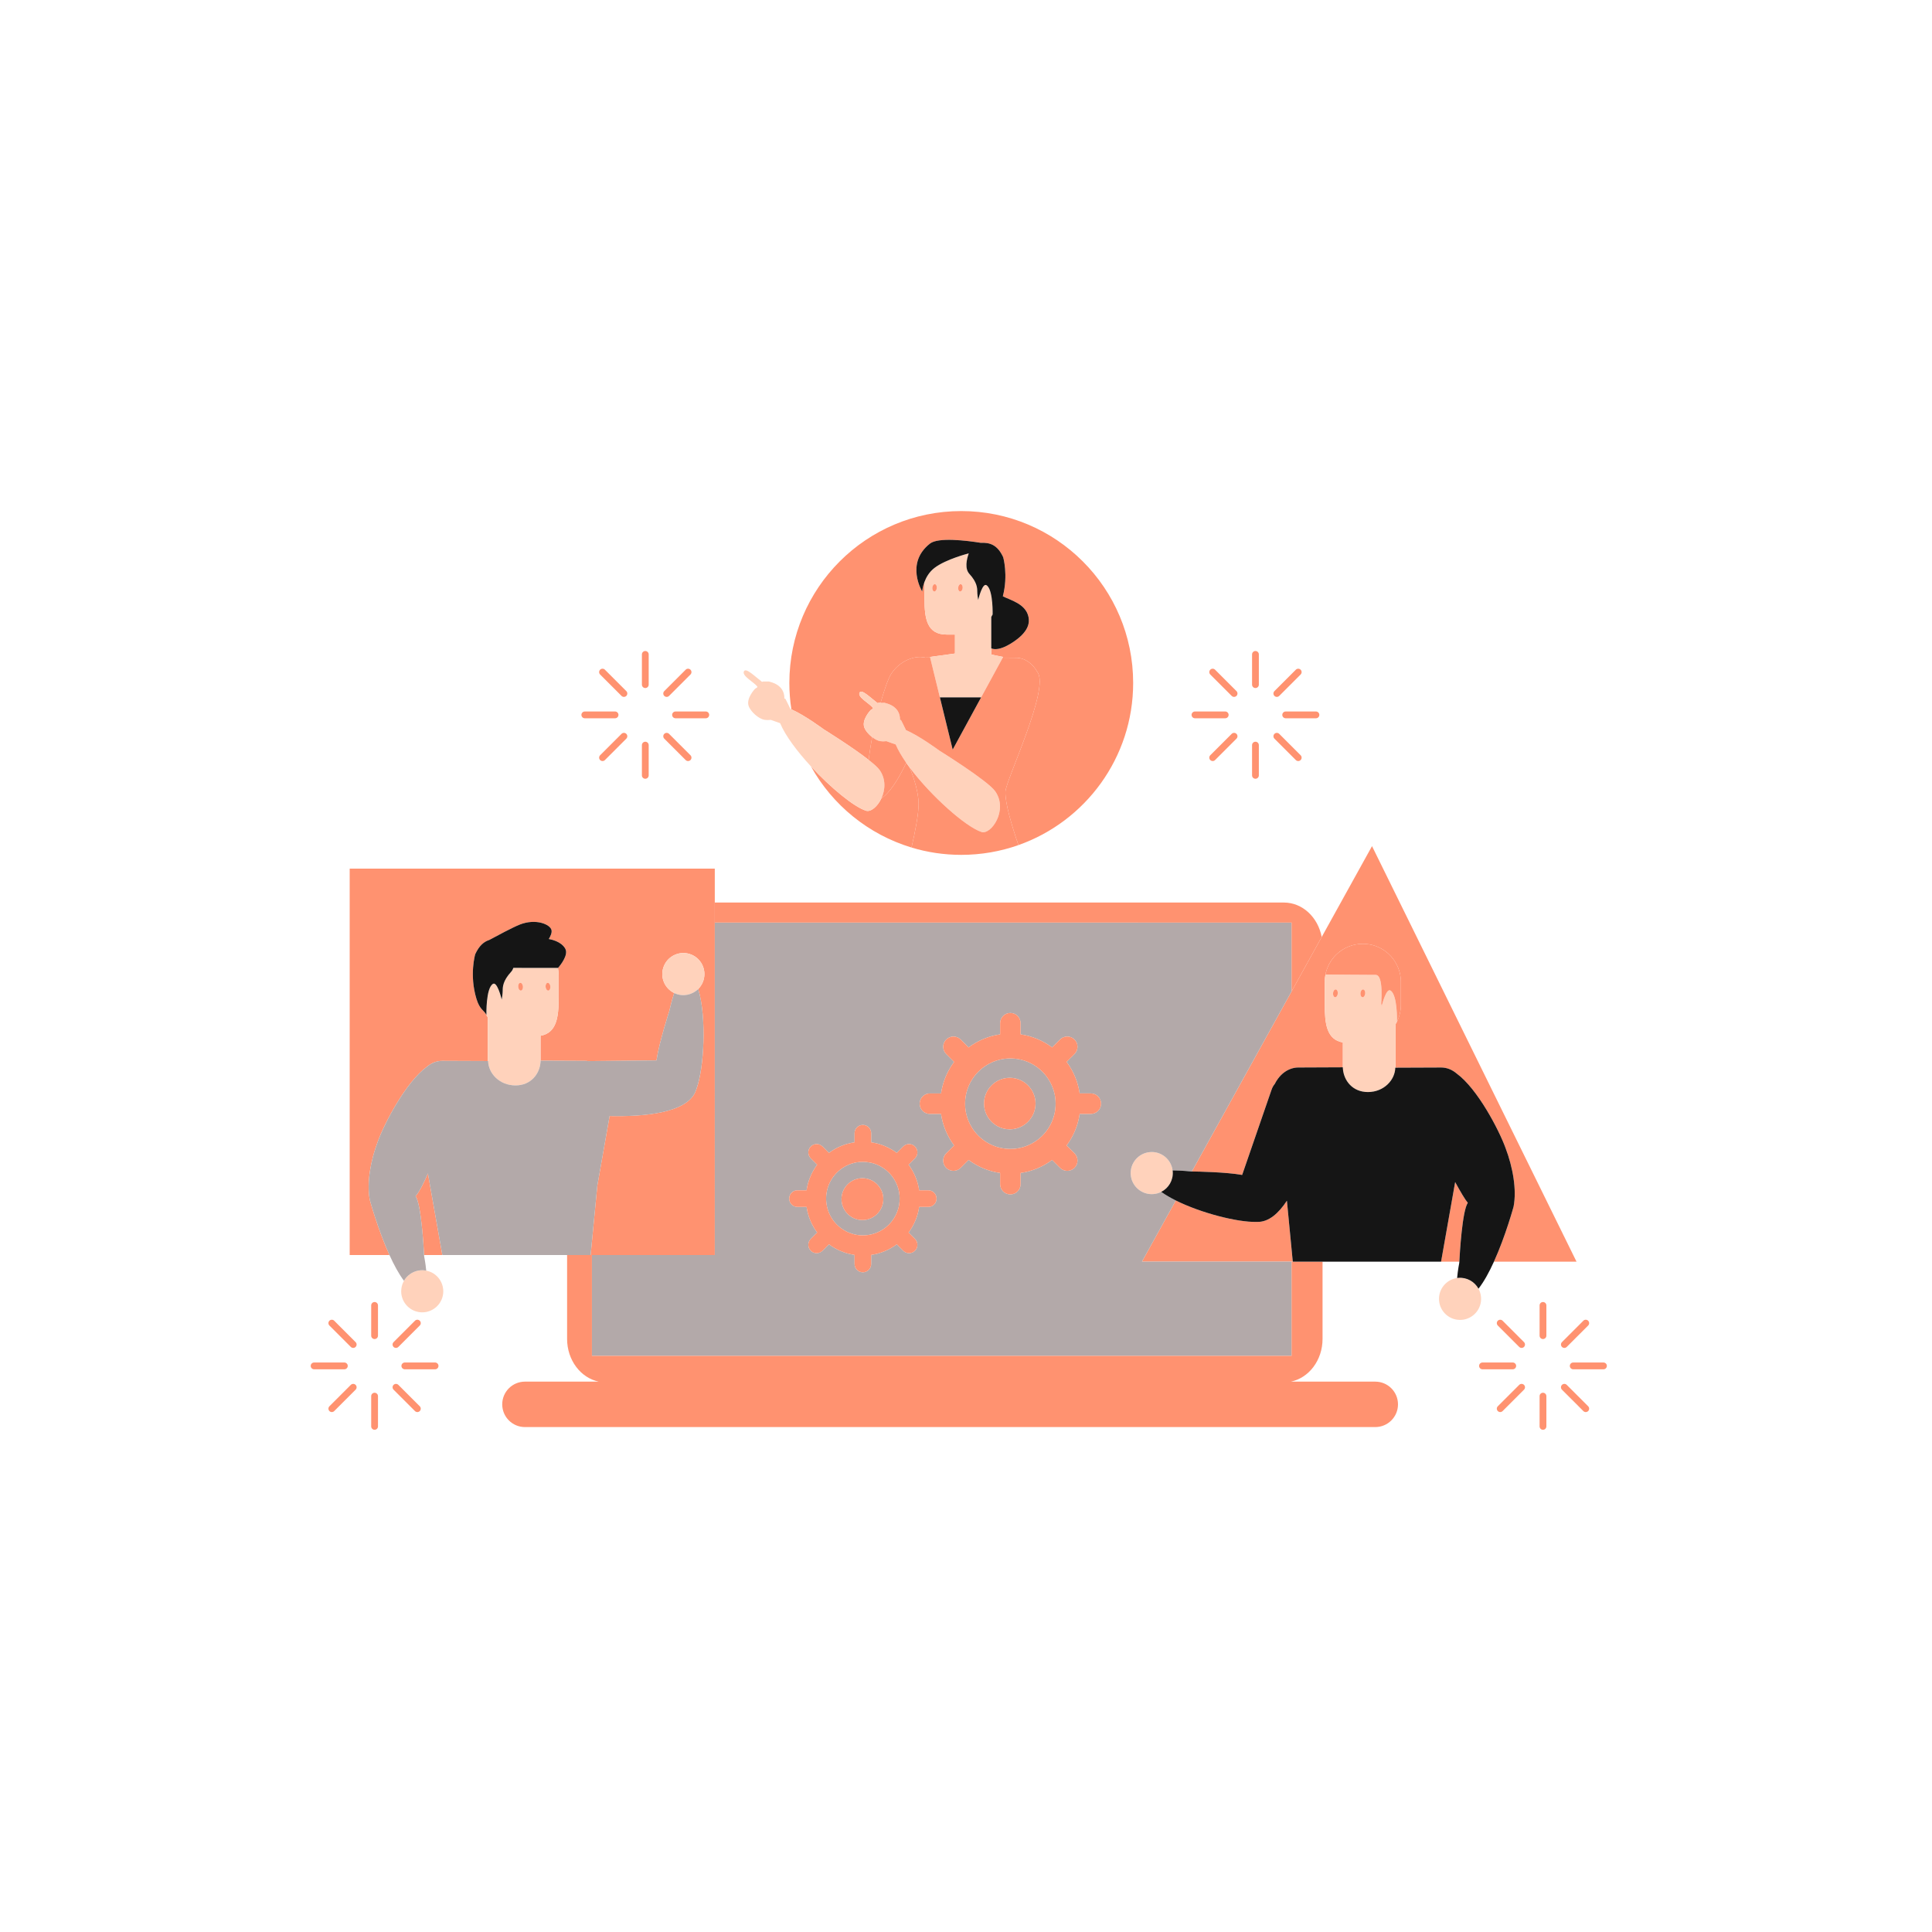<?xml version="1.0" standalone="no"?>
<svg version="1.1" id="Layer_1" xmlns="http://www.w3.org/2000/svg" xmlns:xlink="http://www.w3.org/1999/xlink" x="0px" y="0px" width="595.28px" height="595.28px" viewBox="0 0 595.28 595.28" enable-background="new 0 0 595.28 595.28" xml:space="preserve">
<path id="color_x5F_6" fill="#ff9270" d="M349.144,210.429c0,23.071-14.756,42.692-35.343,49.958
	c-1.978-5.738-4.144-12.9-4.013-16.462c0.132-3.6,13.772-31.864,9.854-36.852c-1.463-2.663-3.882-4.397-6.619-4.397l-4.062-0.038
	l0.121-0.221l-3.654-0.736v-1.915c0.891,0.39,2.736,0.565,6.098-1.523c5.643-3.506,5.701-6.463,5.38-8.108
	c-0.811-4.145-5.762-5.27-7.914-6.409c1.708-6.559,0.107-12.037,0.107-12.037c-1.788-3.92-4.222-4.559-6.894-4.435
	c-4.36-0.695-13.1-1.776-15.654,0.226c-7.74,6.065-2.402,14.774-2.402,14.774s0.083-1.332,0.704-2.979v5.176
	c0,6.114,0.711,11.064,6.823,11.064h2.567v5.848l-7.692,1.056l0.004,0.016h-0.004l-1.697-0.019l-0.019,0.168
	c-2.907-0.703-7.696,1.003-10.285,5.109c-0.993,1.593-2.212,5.306-3.224,8.859c-0.173,0.003-0.307,0.004-0.334,0
	c-0.185-0.033-0.378,0.007-0.575,0.104c-2.213-1.681-4.858-4.353-5.529-3.316c-0.919,1.419,3.122,3.426,4.063,4.766
	c0.215,0.307-0.5,0.486-0.707,0.708c-0.144,0.157-2.714,2.919-1.972,5.206c0.345,1.061,1.338,2.228,2.449,3.091
	c0,0.003-0.001,0.005-0.001,0.008c-0.319,1.79-0.75,4.338-1.068,7.018c-5.147-4.027-13.869-9.435-13.869-9.435
	s-5.751-4.281-9.954-6.15c-0.403-2.641-0.618-5.357-0.618-8.12c0-29.249,23.718-52.967,52.967-52.967
	S349.144,181.18,349.144,210.429z M280.322,236.532c-0.377-0.504-0.741-1.005-1.087-1.5c-2.446,5.164-5.145,9.316-7.648,10.927
	h-0.01c0,0-0.001,0-0.001,0c-1.188,2.567-3.277,4.294-4.739,3.835c-3.715-1.169-10.899-7.076-16.97-13.656
	c6.62,11.908,17.701,20.989,30.982,24.998c1.097-4.715,2.24-10.443,2.185-13.593c-0.057-3.337-1.257-7.359-2.71-11.005
	C280.324,236.536,280.323,236.534,280.322,236.532z M447.851,367.06v0.01l-3.834,21.665h5.625
	c0.126-2.437,0.887-15.656,2.609-18.125c-0.813-0.951-2.24-3.357-3.897-6.396L447.851,367.06z M430.433,314.769
	c-0.131,0.272-0.281,0.544-0.44,0.806c0,0,0,0.001-0.001,0.001v13.395l14.063-0.056c1.757,0,3.39,0.684,4.75,1.844
	c6.496,4.74,13.091,17.495,15.061,22.917c2.293,6.009,3.492,12.958,2.493,18.098c0.003,0.01-2.447,9.017-6.05,16.96h25.441
	l-63.007-128.031l-15.505,28.001l-9.278,16.755l-30.726,55.488c1.707,0.024,10.546,0.188,15.493,1.072
	c2.772-8.03,8.789-25.458,9.018-26.142c0.27-0.807,0.613-1.419,1.013-1.868c0.292-0.585,0.624-1.134,0.993-1.636
	c1.117-1.518,2.571-2.62,4.21-3.133c0.658-0.206,1.343-0.327,2.052-0.327l7.485-0.033l6.239-0.027
	c0.002,0.128,0.016,0.257,0.024,0.385v-8.05c-4.965-0.846-5.584-5.71-5.584-11.596v-7.06c0-0.778,0.075-1.537,0.216-2.269
	c0.46-2.334,1.604-4.416,3.216-6.027c2.128-2.119,5.053-3.432,8.297-3.432c1.331,0,2.615,0.216,3.796,0.628
	c0.15,0.047,0.301,0.103,0.441,0.16c2.644,1.022,4.818,2.972,6.112,5.447c0.881,1.641,1.378,3.506,1.378,5.493v7.06
	C431.633,311.45,431.202,313.203,430.433,314.769z M396.514,369.958c-2.559,3.893-5.607,6.611-9.113,6.527
	c-5.647,0.245-17.11-2.612-25.115-6.6l-10.438,18.849h46.112h0.364l-0.364-3.776L396.514,369.958z M107.744,386.689h12.253
	c-3.604-7.943-6.053-16.95-6.049-16.96c-0.999-5.14,0.2-12.089,2.493-18.099c1.97-5.423,8.567-18.179,15.063-22.919
	c1.36-1.159,2.992-1.842,4.748-1.842l14.063,0.056v-13.397c-0.156-0.264-0.306-0.532-0.441-0.808
	c-0.77-1.561-2.011-1.473-3.079-4.99c-2.24-7.372-0.372-13.719-0.372-13.719c1.205-2.642,2.686-3.877,4.333-4.396
	c2.122-1.151,7.29-3.919,9.425-4.753c4.953-1.934,9.364-0.046,9.748,1.717c0.174,0.799-0.284,1.842-0.835,2.746
	c3.337,0.588,5.223,2.379,5.328,3.852c0.154,2.149-2.475,5.047-2.475,5.047h-0.036c0.144,0.733,0.223,1.489,0.223,2.265v7.056
	c0,5.88-0.636,10.731-5.589,11.585v8.08c0.009-0.134,0.023-0.267,0.025-0.401l8.162,0.036l5.563,0.025
	c0.33,0,0.655,0.027,0.975,0.073c0.362-0.003,0.733-0.007,1.114-0.011c6.271-0.061,14.833-0.147,19.885-0.198
	c0.809-5.52,3.983-15.317,3.983-15.317s0.57-2.654,1.474-5.455c-3.083-1.493-4.499-5.148-3.156-8.345
	c1.388-3.304,5.19-4.857,8.494-3.47c3.306,1.388,4.858,5.191,3.471,8.495c-0.34,0.81-0.826,1.512-1.413,2.094
	c2.668,8.716,1.832,24.62-0.613,31.009c-2.268,7.382-16.744,8.355-26.679,8.12l-3.786,21.441l-1.661,17.214l-0.402,4.169h0.402
	h37.856V284.253v-6.165v-10.457H107.744V386.689z M132.455,365.015l-0.611-3.458c-1.217,2.836-2.585,5.6-3.789,7.008
	c1.722,2.468,2.483,15.689,2.61,18.125h5.625l-3.835-21.665V365.015z M386.826,211.995c0.578,0,1.045-0.467,1.045-1.043v-9.322
	c0-0.577-0.467-1.045-1.045-1.045c-0.577,0-1.046,0.468-1.046,1.045v9.322C385.78,211.528,386.249,211.995,386.826,211.995z
	 M386.826,239.949c0.578,0,1.045-0.468,1.045-1.045v-9.32c0-0.579-0.467-1.045-1.045-1.045c-0.577,0-1.046,0.466-1.046,1.045v9.32
	C385.78,239.481,386.249,239.949,386.826,239.949z M368.189,221.313h9.321c0.577,0,1.046-0.469,1.046-1.047
	c0-0.577-0.469-1.045-1.046-1.045h-9.321c-0.577,0-1.046,0.468-1.046,1.045C367.143,220.844,367.612,221.313,368.189,221.313z
	 M395.096,220.266c0,0.578,0.468,1.047,1.046,1.047h9.321c0.577,0,1.046-0.469,1.046-1.047c0-0.577-0.469-1.045-1.046-1.045h-9.321
	C395.564,219.221,395.096,219.688,395.096,220.266z M379.5,214.418c0.408,0.408,1.07,0.408,1.479,0
	c0.407-0.409,0.407-1.07-0.001-1.479l-6.591-6.591c-0.408-0.41-1.071-0.41-1.479,0c-0.409,0.409-0.409,1.07,0,1.479L379.5,214.418z
	 M399.265,234.184c0.408,0.408,1.07,0.408,1.479,0c0.408-0.409,0.408-1.07,0-1.48l-6.591-6.589c-0.409-0.408-1.07-0.408-1.479,0
	c-0.408,0.408-0.408,1.07,0,1.479L399.265,234.184z M379.5,226.114l-6.591,6.589c-0.409,0.411-0.409,1.072,0,1.48
	c0.407,0.408,1.07,0.408,1.479,0l6.591-6.591c0.408-0.409,0.408-1.07,0-1.479S379.908,225.706,379.5,226.114z M394.153,214.418
	l6.591-6.591c0.408-0.408,0.408-1.07,0-1.479c-0.408-0.41-1.07-0.41-1.479,0l-6.592,6.591c-0.408,0.409-0.408,1.07,0,1.479
	C393.083,214.826,393.744,214.826,394.153,214.418z M475.417,401.173c-0.577,0-1.046,0.468-1.046,1.045v9.322
	c0,0.577,0.469,1.043,1.046,1.043c0.578,0,1.045-0.467,1.045-1.043v-9.322C476.461,401.641,475.995,401.173,475.417,401.173z
	 M475.417,429.127c-0.577,0-1.046,0.466-1.046,1.045v9.32c0,0.578,0.469,1.045,1.046,1.045c0.578,0,1.045-0.468,1.045-1.045v-9.32
	C476.461,429.593,475.995,429.127,475.417,429.127z M467.147,420.855c0-0.577-0.469-1.045-1.046-1.045h-9.321
	c-0.577,0-1.046,0.468-1.046,1.045c0,0.578,0.469,1.047,1.046,1.047h9.321C466.678,421.902,467.147,421.433,467.147,420.855z
	 M494.054,419.81h-9.321c-0.578,0-1.046,0.468-1.046,1.045c0,0.578,0.468,1.047,1.046,1.047h9.321c0.577,0,1.046-0.469,1.046-1.047
	C495.1,420.278,494.631,419.81,494.054,419.81z M462.978,406.938c-0.408-0.41-1.071-0.41-1.479,0c-0.409,0.409-0.409,1.07,0,1.479
	l6.591,6.591c0.408,0.408,1.07,0.408,1.479,0c0.407-0.409,0.407-1.07-0.001-1.479L462.978,406.938z M482.744,426.704
	c-0.409-0.408-1.07-0.408-1.479,0c-0.408,0.408-0.408,1.07,0,1.479l6.592,6.591c0.408,0.408,1.07,0.408,1.479,0
	c0.408-0.409,0.408-1.07,0-1.48L482.744,426.704z M468.09,426.704l-6.591,6.589c-0.409,0.411-0.409,1.072,0,1.48
	c0.407,0.408,1.07,0.408,1.479,0l6.591-6.591c0.408-0.409,0.408-1.07,0-1.479S468.499,426.295,468.09,426.704z M481.264,415.008
	c0.409,0.408,1.07,0.408,1.479,0l6.591-6.591c0.408-0.408,0.408-1.07,0-1.479c-0.408-0.41-1.07-0.41-1.479,0l-6.592,6.591
	C480.856,413.938,480.856,414.599,481.264,415.008z M115.417,401.173c-0.577,0-1.046,0.468-1.046,1.045v9.322
	c0,0.577,0.469,1.043,1.046,1.043c0.578,0,1.045-0.467,1.045-1.043v-9.322C116.461,401.641,115.995,401.173,115.417,401.173z
	 M115.417,429.127c-0.577,0-1.046,0.466-1.046,1.045v9.32c0,0.578,0.469,1.045,1.046,1.045c0.578,0,1.045-0.468,1.045-1.045v-9.32
	C116.461,429.593,115.995,429.127,115.417,429.127z M107.147,420.855c0-0.577-0.469-1.045-1.046-1.045H96.78
	c-0.577,0-1.046,0.468-1.046,1.045c0,0.578,0.469,1.047,1.046,1.047h9.321C106.678,421.902,107.147,421.433,107.147,420.855z
	 M134.054,419.81h-9.321c-0.578,0-1.046,0.468-1.046,1.045c0,0.578,0.468,1.047,1.046,1.047h9.321c0.577,0,1.046-0.469,1.046-1.047
	C135.1,420.278,134.631,419.81,134.054,419.81z M102.978,406.938c-0.408-0.41-1.071-0.41-1.479,0c-0.409,0.409-0.409,1.07,0,1.479
	l6.591,6.591c0.408,0.408,1.07,0.408,1.479,0c0.407-0.409,0.407-1.07-0.001-1.479L102.978,406.938z M122.744,426.704
	c-0.409-0.408-1.07-0.408-1.479,0c-0.408,0.408-0.408,1.07,0,1.479l6.592,6.591c0.408,0.408,1.07,0.408,1.479,0
	c0.408-0.409,0.408-1.07,0-1.48L122.744,426.704z M108.09,426.704l-6.591,6.589c-0.409,0.411-0.409,1.072,0,1.48
	c0.407,0.408,1.07,0.408,1.479,0l6.591-6.591c0.408-0.409,0.408-1.07,0-1.479S108.499,426.295,108.09,426.704z M122.744,415.008
	l6.591-6.591c0.408-0.408,0.408-1.07,0-1.479c-0.408-0.41-1.07-0.41-1.479,0l-6.592,6.591c-0.408,0.409-0.408,1.07,0,1.479
	C121.673,415.416,122.334,415.416,122.744,415.008z M198.826,211.995c0.578,0,1.045-0.467,1.045-1.043v-9.322
	c0-0.577-0.467-1.045-1.045-1.045c-0.577,0-1.046,0.468-1.046,1.045v9.322C197.78,211.528,198.249,211.995,198.826,211.995z
	 M198.826,239.949c0.578,0,1.045-0.468,1.045-1.045v-9.32c0-0.579-0.467-1.045-1.045-1.045c-0.577,0-1.046,0.466-1.046,1.045v9.32
	C197.78,239.481,198.249,239.949,198.826,239.949z M180.189,221.313h9.321c0.577,0,1.046-0.469,1.046-1.047
	c0-0.577-0.469-1.045-1.046-1.045h-9.321c-0.577,0-1.046,0.468-1.046,1.045C179.143,220.844,179.612,221.313,180.189,221.313z
	 M207.096,220.266c0,0.578,0.468,1.047,1.046,1.047h9.321c0.577,0,1.046-0.469,1.046-1.047c0-0.577-0.469-1.045-1.046-1.045h-9.321
	C207.564,219.221,207.096,219.688,207.096,220.266z M191.5,214.418c0.408,0.408,1.07,0.408,1.479,0
	c0.407-0.409,0.407-1.07-0.001-1.479l-6.591-6.591c-0.408-0.41-1.071-0.41-1.479,0c-0.409,0.409-0.409,1.07,0,1.479L191.5,214.418z
	 M211.265,234.184c0.408,0.408,1.07,0.408,1.479,0c0.408-0.409,0.408-1.07,0-1.48l-6.591-6.589c-0.409-0.408-1.07-0.408-1.479,0
	c-0.408,0.408-0.408,1.07,0,1.479L211.265,234.184z M191.5,226.114l-6.591,6.589c-0.409,0.411-0.409,1.072,0,1.48
	c0.407,0.408,1.07,0.408,1.479,0l6.591-6.591c0.408-0.409,0.408-1.07,0-1.479S191.908,225.706,191.5,226.114z M206.153,214.418
	l6.591-6.591c0.408-0.408,0.408-1.07,0-1.479c-0.408-0.41-1.07-0.41-1.479,0l-6.592,6.591c-0.408,0.409-0.408,1.07,0,1.479
	C205.083,214.826,205.744,214.826,206.153,214.418z"></path>
<path id="color_x5F_5" fill="#FFD2BB" d="M305.427,199.766v-9.674c0.147-0.248,0.288-0.5,0.416-0.761c0,0,0.171-6.824-1.53-8.711
	c-0.119-0.132-0.247-0.243-0.385-0.323c-1.162-0.67-2.302,3.645-2.497,4.424c-0.02,0.076-0.033,0.131-0.033,0.131
	s-0.01-0.055-0.023-0.131c-0.066-0.38-0.265-1.581-0.265-2.467c0-1.063-0.054-2.837-2.427-5.428
	c-1.477-1.612-0.865-4.43-0.192-6.329l-0.031,0.014c0,0-6.976,1.761-10.51,4.455c-1.634,1.245-2.564,2.893-3.099,4.309v5.176
	c0,6.114,0.711,11.064,6.823,11.064h2.567v5.848l-7.692,1.056l0.004,0.016l3.045,12.441h12.699l-8.76,16.09l15.422-28.326
	l0.121-0.221l-3.654-0.736V199.766z M287.844,182.251c-0.378-0.042-0.643-0.579-0.582-1.203c0.06-0.621,0.416-1.092,0.801-1.051
	c0.38,0.042,0.646,0.579,0.584,1.202C288.583,181.819,288.229,182.292,287.844,182.251z M296.026,179.997
	c0.379,0.042,0.644,0.579,0.582,1.202c-0.063,0.621-0.416,1.093-0.802,1.052c-0.378-0.042-0.643-0.579-0.581-1.203
	C295.284,180.427,295.64,179.956,296.026,179.997z M306.664,243.836c4.043,5.808-1.313,13.427-4.202,12.521
	c-4.863-1.53-15.666-11.175-22.139-19.825c-0.377-0.504-0.741-1.005-1.087-1.5c-1.401-2.008-2.531-3.933-3.247-5.65
	c-1.378-0.486-2.925-1.033-2.93-1.032c-0.067,0.012-0.13,0.026-0.201,0.037c-0.477,0.069-1.028,0.053-1.626-0.029
	c-0.755-0.103-1.666-0.59-2.511-1.248c-1.11-0.864-2.104-2.03-2.449-3.091c-0.742-2.287,1.828-5.049,1.972-5.206
	c0.207-0.222,0.922-0.401,0.707-0.708c-0.941-1.34-4.982-3.346-4.063-4.766c0.671-1.037,3.316,1.635,5.529,3.316
	c0.197-0.096,0.391-0.136,0.575-0.104c0.027,0.005,0.161,0.004,0.334,0c0.435-0.008,1.141-0.03,1.214-0.006
	c0.521,0.171,4.804,0.903,4.768,5.197c0.038,0.043,0.073,0.085,0.11,0.129c0.065-0.025,0.12-0.047,0.16-0.063
	c0.034-0.015,0.764,1.5,1.573,3.167c4.223,1.792,10.256,6.287,10.256,6.287S304.364,240.532,306.664,243.836z M271.04,237.273
	c1.998,2.87,1.697,6.179,0.537,8.686c-1.188,2.567-3.277,4.294-4.739,3.835c-3.715-1.169-10.899-7.076-16.97-13.656
	c-4.216-4.569-7.896-9.462-9.503-13.32c-1.378-0.487-2.925-1.033-2.93-1.032c-0.067,0.012-0.13,0.026-0.201,0.037
	c-0.477,0.069-1.028,0.052-1.626-0.029c-1.745-0.239-4.352-2.471-4.96-4.34c-0.742-2.287,1.828-5.049,1.972-5.206
	c0.207-0.222,0.922-0.402,0.707-0.708c-0.941-1.34-4.982-3.346-4.063-4.766c0.67-1.036,3.315,1.635,5.528,3.316
	c0.197-0.096,0.391-0.136,0.576-0.103c0.093,0.017,1.445-0.039,1.547-0.006c0.521,0.171,4.804,0.904,4.768,5.197
	c0.039,0.043,0.073,0.085,0.111,0.129c0.064-0.026,0.12-0.047,0.159-0.063c0.034-0.015,0.765,1.5,1.573,3.167
	c0.098,0.042,0.202,0.092,0.302,0.136c4.203,1.87,9.954,6.15,9.954,6.15s8.722,5.407,13.869,9.435
	C269.243,235.378,270.497,236.493,271.04,237.273z M428.399,305.188c-1.219-0.703-2.428,3.825-2.644,4.687c0,0.001,0,0.001,0,0.002
	c-0.028,0.092-0.038,0.138-0.038,0.138s-0.009-0.046-0.027-0.138c0-0.001,0-0.001,0-0.002c-0.065-0.421,0.539-0.895-0.117-0.239
	c-0.117,0.117,0.938-9.375-1.758-9.257c-0.497,0.021-15.422-0.113-15.422-0.113c-0.141,0.731-0.216,1.491-0.216,2.269v7.06
	c0,5.886,0.619,10.75,5.584,11.596v8.05c0.246,3.674,2.955,7.241,7.71,7.241c4.922,0,8.362-3.703,8.438-7.509l0.083,0v-13.395
	c0,0,0-0.001,0.001-0.001c0.159-0.262,0.31-0.534,0.44-0.806C430.433,314.769,430.639,306.472,428.399,305.188z M411.347,307.258
	c-0.402-0.044-0.681-0.614-0.617-1.276c0.063-0.658,0.44-1.158,0.849-1.114c0.403,0.043,0.684,0.614,0.617,1.274
	C412.13,306.8,411.755,307.302,411.347,307.258z M420.021,304.867c0.403,0.043,0.684,0.614,0.618,1.274
	c-0.065,0.658-0.441,1.16-0.849,1.116c-0.402-0.044-0.682-0.614-0.618-1.276C419.236,305.323,419.614,304.823,420.021,304.867z
	 M361.297,360.615c0.015,0.115,0.035,0.229,0.043,0.346c0.202,2.698-1.275,5.133-3.55,6.281c-0.738,0.373-1.559,0.611-2.435,0.677
	c-3.573,0.27-6.688-2.409-6.957-5.984c-0.27-3.573,2.409-6.688,5.982-6.958C357.839,354.717,360.858,357.218,361.297,360.615z
	 M450.353,406.668c-3.573,0.27-6.688-2.409-6.958-5.984c-0.258-3.431,2.205-6.432,5.565-6.905c0.139-0.02,0.276-0.042,0.418-0.053
	c2.615-0.197,4.979,1.188,6.167,3.342c0.436,0.791,0.718,1.682,0.791,2.641C456.605,403.283,453.928,406.398,450.353,406.668z
	 M158.178,298.219c-0.153,0.456-0.381,0.878-0.713,1.24c-2.517,2.747-2.575,4.629-2.575,5.756c0,0.939-0.21,2.214-0.281,2.617
	c-0.014,0.08-0.024,0.138-0.024,0.138s-0.014-0.058-0.034-0.138c-0.206-0.824-1.414-5.402-2.646-4.692
	c-2.24,1.291-2.03,9.581-2.03,9.581c0.136,0.276,0.285,0.544,0.441,0.808v13.397l0.083,0c0.075,3.806,3.516,7.509,8.438,7.509
	c4.749,0,7.457-3.557,7.709-7.226v-8.08c4.953-0.854,5.589-5.705,5.589-11.585v-7.056c0-0.775-0.08-1.531-0.223-2.265
	L158.178,298.219z M160.286,302.822c0.407-0.044,0.784,0.456,0.849,1.114c0.063,0.662-0.216,1.232-0.618,1.276
	c-0.407,0.044-0.783-0.458-0.849-1.116C159.602,303.436,159.881,302.865,160.286,302.822z M168.958,305.213
	c-0.407,0.044-0.782-0.458-0.849-1.116c-0.065-0.661,0.215-1.231,0.618-1.274c0.407-0.044,0.785,0.456,0.849,1.114
	C169.64,304.598,169.362,305.169,168.958,305.213z M216.535,302.642c-0.34,0.81-0.826,1.512-1.413,2.094
	c-1.81,1.794-4.587,2.424-7.083,1.377c-0.108-0.045-0.209-0.101-0.314-0.151c-3.083-1.493-4.499-5.148-3.156-8.345
	c1.388-3.304,5.19-4.857,8.494-3.47C216.37,295.536,217.922,299.338,216.535,302.642z M136.414,396.431
	c0.113,0.459,0.17,0.938,0.17,1.435c0,3.581-2.907,6.487-6.487,6.487c-3.581,0-6.487-2.906-6.487-6.487
	c0-0.263,0.019-0.525,0.056-0.778c0.101-0.884,0.383-1.712,0.806-2.449c0.716-1.248,1.838-2.234,3.188-2.783
	c0.75-0.31,1.576-0.478,2.438-0.478c0.423,0,0.832,0.054,1.231,0.131c0.85,0.164,1.646,0.479,2.34,0.938
	C135.037,393.356,136.048,394.772,136.414,396.431z"></path>
<path id="color_x5F_4" fill="#b3a9a9" d="M323.143,332.685c-1.124-1.807-2.652-3.336-4.46-4.463
	c-1.281-0.802-2.706-1.399-4.223-1.752c-1.015-0.232-2.068-0.355-3.152-0.355c-1.085,0-2.141,0.123-3.156,0.355
	c-1.516,0.353-2.939,0.95-4.222,1.752c-1.806,1.127-3.336,2.656-4.461,4.463c-0.804,1.281-1.401,2.704-1.753,4.22
	c-0.232,1.016-0.357,2.07-0.357,3.155c0,1.084,0.125,2.141,0.357,3.154c0.352,1.518,0.949,2.942,1.751,4.223
	c1.127,1.807,2.657,3.336,4.463,4.462c1.282,0.804,2.706,1.402,4.222,1.753c1.016,0.232,2.071,0.357,3.156,0.357
	c1.084,0,2.138-0.125,3.152-0.357c1.517-0.351,2.941-0.949,4.223-1.753c1.808-1.125,3.336-2.655,4.464-4.462
	c0.802-1.28,1.398-2.705,1.75-4.223c0.233-1.013,0.356-2.07,0.356-3.154c0-1.085-0.123-2.14-0.356-3.155
	C324.545,335.389,323.949,333.966,323.143,332.685z M311.126,347.963c-2.779,0-5.227-1.43-6.644-3.598
	c-0.707-1.079-1.158-2.341-1.265-3.697c-0.016-0.211-0.026-0.423-0.026-0.641c0-4.379,3.554-7.933,7.935-7.933
	c4.384,0,7.937,3.554,7.937,7.933C319.063,344.41,315.51,347.963,311.126,347.963z M275.479,363.319
	c-0.913-1.467-2.154-2.709-3.622-3.625c-1.041-0.652-2.198-1.136-3.43-1.423c-0.824-0.188-1.68-0.289-2.561-0.289
	s-1.738,0.1-2.563,0.289c-1.23,0.287-2.387,0.771-3.429,1.423c-1.467,0.915-2.709,2.157-3.623,3.625
	c-0.653,1.041-1.138,2.196-1.424,3.428c-0.188,0.825-0.29,1.681-0.29,2.563c0,0.88,0.102,1.739,0.29,2.562
	c0.286,1.233,0.771,2.39,1.422,3.43c0.916,1.467,2.158,2.709,3.625,3.624c1.042,0.653,2.198,1.139,3.429,1.424
	c0.825,0.189,1.683,0.29,2.563,0.29s1.736-0.101,2.561-0.29c1.231-0.285,2.389-0.771,3.43-1.424
	c1.468-0.914,2.709-2.156,3.625-3.624c0.651-1.04,1.136-2.197,1.422-3.43c0.189-0.823,0.289-1.681,0.289-2.562
	c0-0.881-0.1-1.738-0.289-2.563C276.618,365.516,276.133,364.36,275.479,363.319z M265.719,375.916
	c-2.258,0-4.245-1.162-5.396-2.922c-0.574-0.876-0.94-1.901-1.027-3.003c-0.013-0.172-0.021-0.344-0.021-0.521
	c0-3.557,2.887-6.443,6.444-6.443c3.561,0,6.445,2.886,6.445,6.443C272.165,373.03,269.28,375.916,265.719,375.916z
	 M362.286,369.885c-1.682-0.838-3.206-1.725-4.495-2.644c-0.738,0.373-1.559,0.611-2.435,0.677c-3.573,0.27-6.688-2.409-6.957-5.984
	c-0.27-3.573,2.409-6.688,5.982-6.958c3.458-0.261,6.477,2.241,6.916,5.637c2.941,0.03,5.639,0.33,5.639,0.33
	s0.11,0.001,0.298,0.003l30.726-55.488v-21.207H220.24v102.436h-37.856v31.077H397.96v-29.032h-46.112L362.286,369.885z
	 M287.817,371.123c-0.464,0.463-1.104,0.748-1.812,0.748h-2.796c-0.428,2.928-1.577,5.621-3.268,7.892l1.977,1.976
	c1.001,1.002,1.001,2.624,0,3.624c-0.501,0.501-1.156,0.753-1.812,0.753c-0.656,0-1.311-0.251-1.812-0.753l-1.978-1.976
	c-2.271,1.69-4.964,2.843-7.891,3.271v2.792c0,1.414-1.147,2.563-2.561,2.563c-0.709,0-1.349-0.286-1.813-0.75
	s-0.751-1.104-0.751-1.812v-2.795c-2.926-0.427-5.62-1.581-7.891-3.269l-1.976,1.976c-1.001,1.003-2.623,1.003-3.624,0
	c-0.5-0.5-0.75-1.156-0.75-1.811s0.25-1.312,0.75-1.813l1.978-1.976c-1.688-2.271-2.841-4.963-3.27-7.892h-2.794
	c-1.415,0-2.563-1.146-2.563-2.562c0-0.708,0.286-1.349,0.75-1.813c0.463-0.464,1.104-0.75,1.813-0.75h2.794
	c0.429-2.927,1.58-5.62,3.27-7.889l-1.978-1.976c-1.001-1.001-1.001-2.623,0-3.624c0.501-0.501,1.156-0.75,1.812-0.75
	c0.656,0,1.313,0.249,1.813,0.75l1.976,1.974c2.271-1.687,4.965-2.838,7.891-3.265v-2.796c0-1.414,1.148-2.562,2.563-2.562
	c0.707,0,1.347,0.288,1.811,0.749c0.462,0.466,0.75,1.106,0.75,1.813v2.793c2.927,0.427,5.62,1.581,7.891,3.268l1.978-1.974
	c1.001-1,2.621-1,3.623,0c0.499,0.5,0.751,1.156,0.751,1.812c0,0.656-0.252,1.31-0.751,1.812l-1.976,1.975
	c1.687,2.271,2.839,4.963,3.267,7.891h2.796c1.414,0,2.562,1.147,2.562,2.563C288.567,370.018,288.28,370.658,287.817,371.123z
	 M338.334,342.293c-0.571,0.57-1.36,0.921-2.23,0.921h-3.442c-0.526,3.605-1.941,6.921-4.023,9.717l2.434,2.432
	c1.232,1.234,1.232,3.231,0,4.461c-0.617,0.618-1.423,0.927-2.23,0.927c-0.809,0-1.614-0.31-2.23-0.927l-2.435-2.433
	c-2.796,2.081-6.111,3.501-9.716,4.028v3.438c0,1.741-1.412,3.155-3.152,3.155c-0.873,0-1.661-0.353-2.231-0.924
	c-0.571-0.572-0.925-1.359-0.925-2.231v-3.441c-3.603-0.526-6.92-1.946-9.715-4.025l-2.434,2.433c-1.232,1.235-3.229,1.235-4.461,0
	c-0.616-0.616-0.924-1.423-0.924-2.229c0-0.807,0.308-1.616,0.924-2.232l2.434-2.432c-2.078-2.796-3.497-6.111-4.025-9.717h-3.439
	c-1.743,0-3.155-1.411-3.155-3.154c0-0.873,0.353-1.661,0.923-2.231c0.571-0.571,1.36-0.924,2.232-0.924h3.439
	c0.528-3.604,1.945-6.919,4.025-9.713l-2.434-2.433c-1.232-1.233-1.232-3.229,0-4.461c0.616-0.618,1.423-0.923,2.23-0.923
	s1.616,0.306,2.23,0.923l2.434,2.43c2.795-2.077,6.112-3.494,9.715-4.021v-3.442c0-1.741,1.414-3.154,3.156-3.154
	c0.871,0,1.658,0.354,2.229,0.922c0.568,0.573,0.923,1.362,0.923,2.231v3.439c3.604,0.526,6.92,1.946,9.716,4.023l2.435-2.43
	c1.232-1.232,3.228-1.232,4.461,0c0.614,0.616,0.925,1.423,0.925,2.23c0,0.808-0.311,1.612-0.925,2.231l-2.432,2.431
	c2.075,2.796,3.495,6.111,4.021,9.715h3.442c1.74,0,3.154,1.413,3.154,3.155C339.258,340.933,338.904,341.72,338.334,342.293z"></path>
<path id="color_x5F_3" fill="#b3a9a9" d="M214.62,335.417c-0.002,0.008-0.003,0.017-0.005,0.025
	c-0.027,0.105-0.074,0.201-0.105,0.304c-2.268,7.382-16.744,8.355-26.679,8.12l-3.786,21.441l-1.661,17.214l-0.402,4.169h-7.249
	H136.29l-3.835-21.665v-0.01l-0.611-3.458c-1.217,2.836-2.585,5.6-3.789,7.008c1.722,2.468,2.483,15.689,2.61,18.125
	c0.013,0.25,0.019,0.387,0.019,0.387s0.424,2.062,0.644,4.433c-0.4-0.077-0.809-0.131-1.231-0.131c-0.862,0-1.688,0.168-2.438,0.478
	c-1.35,0.548-2.472,1.535-3.188,2.783c-1.608-2.148-3.122-4.971-4.473-7.95c-3.604-7.943-6.053-16.95-6.049-16.96
	c-0.999-5.14,0.2-12.089,2.493-18.099c1.97-5.423,8.567-18.179,15.063-22.919c1.36-1.159,2.992-1.842,4.748-1.842l14.063,0.056
	l0.083,0c0.075,3.806,3.516,7.509,8.438,7.509c4.749,0,7.457-3.557,7.709-7.226c0.009-0.134,0.023-0.267,0.025-0.401l8.162,0.036
	l5.563,0.025c0.33,0,0.655,0.027,0.975,0.073c0.362-0.003,0.733-0.007,1.114-0.011c6.271-0.061,14.833-0.147,19.885-0.198
	c0.809-5.52,3.983-15.317,3.983-15.317s0.57-2.654,1.474-5.455c0.104,0.05,0.206,0.105,0.314,0.151
	c2.496,1.047,5.273,0.417,7.083-1.377C217.748,313.315,216.976,328.837,214.62,335.417z"></path>
<path id="color_x5F_2" fill="#ff9270" d="M295.225,181.048c0.059-0.621,0.415-1.092,0.801-1.051
	c0.379,0.042,0.644,0.579,0.582,1.202c-0.063,0.621-0.416,1.093-0.802,1.052C295.428,182.209,295.164,181.672,295.225,181.048z
	 M287.844,182.251c0.385,0.041,0.739-0.432,0.803-1.052c0.062-0.623-0.204-1.161-0.584-1.202c-0.385-0.041-0.741,0.431-0.801,1.051
	C287.202,181.672,287.466,182.209,287.844,182.251z M271.04,237.273c1.998,2.87,1.697,6.179,0.537,8.686c0,0,0.001,0,0.001,0h0.01
	c2.503-1.611,5.202-5.764,7.648-10.927c-1.401-2.008-2.531-3.933-3.247-5.65c-1.378-0.486-2.925-1.033-2.93-1.032
	c-0.067,0.012-0.13,0.026-0.201,0.037c-0.477,0.069-1.028,0.053-1.626-0.029c-0.755-0.103-1.666-0.59-2.511-1.248
	c0,0.003-0.001,0.005-0.001,0.008c-0.319,1.79-0.75,4.338-1.068,7.018C269.243,235.378,270.497,236.493,271.04,237.273z
	 M272.54,216.544c0.521,0.171,4.804,0.903,4.768,5.197c0.038,0.043,0.073,0.085,0.11,0.129c0.065-0.025,0.12-0.047,0.16-0.063
	c0.034-0.015,0.764,1.5,1.573,3.167c4.223,1.792,10.256,6.287,10.256,6.287s14.957,9.271,17.257,12.575
	c4.043,5.808-1.313,13.427-4.202,12.521c-4.863-1.53-15.666-11.175-22.139-19.825c0.001,0.002,0.001,0.004,0.002,0.006
	c1.453,3.646,2.653,7.668,2.71,11.005c0.056,3.15-1.088,8.878-2.185,13.593c4.847,1.472,9.992,2.259,15.327,2.259
	c6.178,0,12.112-1.059,17.624-3.009c-1.978-5.738-4.144-12.9-4.013-16.462c0.132-3.6,13.772-31.864,9.854-36.852
	c-1.463-2.663-3.882-4.397-6.619-4.397l-4.062-0.038l-15.422,28.326l-3.939-16.09h0l-3.045-12.441h-0.004l-1.697-0.019l-0.019,0.168
	c-2.907-0.703-7.696,1.003-10.285,5.109c-0.993,1.593-2.212,5.306-3.224,8.859C271.76,216.542,272.467,216.521,272.54,216.544z
	 M397.96,305.46l9.278-16.755c-1.136-6.064-5.915-10.616-11.641-10.616H220.24v6.165H397.96V305.46z M430.255,297.041
	c-1.294-2.475-3.469-4.425-6.112-5.447c-0.141-0.057-0.291-0.113-0.441-0.16c-1.181-0.412-2.465-0.628-3.796-0.628
	c-3.244,0-6.169,1.313-8.297,3.432c-1.612,1.612-2.756,3.693-3.216,6.027c0,0,14.925,0.134,15.422,0.113
	c2.695-0.117,1.641,9.375,1.758,9.257c0.656-0.656,0.052-0.183,0.117,0.239c0,0.001,0,0.001,0,0.002
	c0.018,0.092,0.027,0.138,0.027,0.138s0.01-0.046,0.038-0.138c0-0.001,0-0.001,0-0.002c0.216-0.862,1.425-5.39,2.644-4.687
	c2.24,1.284,2.034,9.581,2.034,9.581c0.769-1.565,1.2-3.319,1.2-5.175v-7.06C431.633,300.547,431.136,298.682,430.255,297.041z
	 M423.744,425.704h-26.01c5.551-1.134,9.764-6.59,9.764-13.162v-23.807h-9.173h-0.364v29.032H182.383v-31.077h-0.402h-7.249v25.852
	c0,6.572,4.213,12.028,9.764,13.162h-22.752c-3.866,0-7,3.134-7,7s3.134,7,7,7h262c3.866,0,7-3.134,7-7
	S427.61,425.704,423.744,425.704z M283.209,371.871c-0.428,2.928-1.577,5.621-3.268,7.892l1.977,1.976
	c1.001,1.002,1.001,2.624,0,3.624c-0.501,0.501-1.156,0.753-1.812,0.753c-0.656,0-1.311-0.251-1.812-0.753l-1.978-1.976
	c-2.271,1.69-4.964,2.843-7.891,3.271v2.792c0,1.414-1.147,2.563-2.561,2.563c-0.709,0-1.349-0.286-1.813-0.75
	s-0.751-1.104-0.751-1.812v-2.795c-2.926-0.427-5.62-1.581-7.891-3.269l-1.976,1.976c-1.001,1.003-2.623,1.003-3.624,0
	c-0.5-0.5-0.75-1.156-0.75-1.811s0.25-1.312,0.75-1.813l1.978-1.976c-1.688-2.271-2.841-4.963-3.27-7.892h-2.794
	c-1.415,0-2.563-1.146-2.563-2.562c0-0.708,0.286-1.349,0.75-1.813c0.463-0.464,1.104-0.75,1.813-0.75h2.794
	c0.429-2.927,1.58-5.62,3.27-7.889l-1.978-1.976c-1.001-1.001-1.001-2.623,0-3.624c0.501-0.501,1.156-0.75,1.812-0.75
	c0.656,0,1.313,0.249,1.813,0.75l1.976,1.974c2.271-1.687,4.965-2.838,7.891-3.265v-2.796c0-1.414,1.148-2.562,2.563-2.562
	c0.707,0,1.347,0.288,1.811,0.749c0.462,0.466,0.75,1.106,0.75,1.813v2.793c2.927,0.427,5.62,1.581,7.891,3.268l1.978-1.974
	c1.001-1,2.621-1,3.623,0c0.499,0.5,0.751,1.156,0.751,1.812c0,0.656-0.252,1.31-0.751,1.812l-1.976,1.975
	c1.687,2.271,2.839,4.963,3.267,7.891h2.796c1.414,0,2.562,1.147,2.562,2.563c0,0.708-0.287,1.348-0.75,1.813
	c-0.464,0.463-1.104,0.748-1.812,0.748H283.209z M277.193,369.31c0-0.881-0.1-1.738-0.289-2.563
	c-0.286-1.231-0.771-2.387-1.425-3.428c-0.913-1.467-2.154-2.709-3.622-3.625c-1.041-0.652-2.198-1.136-3.43-1.423
	c-0.824-0.188-1.68-0.289-2.561-0.289s-1.738,0.1-2.563,0.289c-1.23,0.287-2.387,0.771-3.429,1.423
	c-1.467,0.915-2.709,2.157-3.623,3.625c-0.653,1.041-1.138,2.196-1.424,3.428c-0.188,0.825-0.29,1.681-0.29,2.563
	c0,0.88,0.102,1.739,0.29,2.562c0.286,1.233,0.771,2.39,1.422,3.43c0.916,1.467,2.158,2.709,3.625,3.624
	c1.042,0.653,2.198,1.139,3.429,1.424c0.825,0.189,1.683,0.29,2.563,0.29s1.736-0.101,2.561-0.29
	c1.231-0.285,2.389-0.771,3.43-1.424c1.468-0.914,2.709-2.156,3.625-3.624c0.651-1.04,1.136-2.197,1.422-3.43
	C277.093,371.048,277.193,370.19,277.193,369.31z M265.719,363.027c-3.558,0-6.444,2.886-6.444,6.443
	c0,0.177,0.009,0.349,0.021,0.521c0.087,1.102,0.453,2.126,1.027,3.003c1.15,1.761,3.138,2.922,5.396,2.922
	c3.561,0,6.445-2.886,6.445-6.446C272.165,365.913,269.28,363.027,265.719,363.027z M332.662,343.214
	c-0.526,3.605-1.941,6.921-4.023,9.717l2.434,2.432c1.232,1.234,1.232,3.231,0,4.461c-0.617,0.618-1.423,0.927-2.23,0.927
	c-0.809,0-1.614-0.31-2.23-0.927l-2.435-2.433c-2.796,2.081-6.111,3.501-9.716,4.028v3.438c0,1.741-1.412,3.155-3.152,3.155
	c-0.873,0-1.661-0.353-2.231-0.924c-0.571-0.572-0.925-1.359-0.925-2.231v-3.441c-3.603-0.526-6.92-1.946-9.715-4.025l-2.434,2.433
	c-1.232,1.235-3.229,1.235-4.461,0c-0.616-0.616-0.924-1.423-0.924-2.229c0-0.807,0.308-1.616,0.924-2.232l2.434-2.432
	c-2.078-2.796-3.497-6.111-4.025-9.717h-3.439c-1.743,0-3.155-1.411-3.155-3.154c0-0.873,0.353-1.661,0.923-2.231
	c0.571-0.571,1.36-0.924,2.232-0.924h3.439c0.528-3.604,1.945-6.919,4.025-9.713l-2.434-2.433c-1.232-1.233-1.232-3.229,0-4.461
	c0.616-0.618,1.423-0.923,2.23-0.923s1.616,0.306,2.23,0.923l2.434,2.43c2.795-2.077,6.112-3.494,9.715-4.021v-3.442
	c0-1.741,1.414-3.154,3.156-3.154c0.871,0,1.658,0.354,2.229,0.922c0.568,0.573,0.923,1.362,0.923,2.231v3.439
	c3.604,0.526,6.92,1.946,9.716,4.023l2.435-2.43c1.232-1.232,3.228-1.232,4.461,0c0.614,0.616,0.925,1.423,0.925,2.23
	c0,0.808-0.311,1.612-0.925,2.231l-2.432,2.431c2.075,2.796,3.495,6.111,4.021,9.715h3.442c1.74,0,3.154,1.413,3.154,3.155
	c0,0.872-0.354,1.66-0.924,2.233c-0.571,0.57-1.36,0.921-2.23,0.921H332.662z M325.253,340.061c0-1.085-0.123-2.14-0.356-3.155
	c-0.352-1.516-0.948-2.939-1.754-4.22c-1.124-1.807-2.652-3.336-4.46-4.463c-1.281-0.802-2.706-1.399-4.223-1.752
	c-1.015-0.232-2.068-0.355-3.152-0.355c-1.085,0-2.141,0.123-3.156,0.355c-1.516,0.353-2.939,0.95-4.222,1.752
	c-1.806,1.127-3.336,2.656-4.461,4.463c-0.804,1.281-1.401,2.704-1.753,4.22c-0.232,1.016-0.357,2.07-0.357,3.155
	c0,1.084,0.125,2.141,0.357,3.154c0.352,1.518,0.949,2.942,1.751,4.223c1.127,1.807,2.657,3.336,4.463,4.462
	c1.282,0.804,2.706,1.402,4.222,1.753c1.016,0.232,2.071,0.357,3.156,0.357c1.084,0,2.138-0.125,3.152-0.357
	c1.517-0.351,2.941-0.949,4.223-1.753c1.808-1.125,3.336-2.655,4.464-4.462c0.802-1.28,1.398-2.705,1.75-4.223
	C325.13,342.201,325.253,341.145,325.253,340.061z M311.126,332.094c-4.381,0-7.935,3.554-7.935,7.933
	c0,0.218,0.011,0.43,0.026,0.641c0.106,1.356,0.558,2.618,1.265,3.697c1.417,2.168,3.864,3.598,6.644,3.598
	c4.384,0,7.937-3.554,7.937-7.937C319.063,335.647,315.51,332.094,311.126,332.094z M419.791,307.258
	c0.407,0.044,0.783-0.458,0.849-1.116c0.065-0.661-0.215-1.231-0.618-1.274c-0.407-0.044-0.785,0.456-0.849,1.114
	C419.109,306.644,419.388,307.214,419.791,307.258z M411.579,304.867c-0.408-0.044-0.785,0.456-0.849,1.114
	c-0.063,0.662,0.215,1.232,0.617,1.276c0.408,0.044,0.783-0.458,0.849-1.116C412.262,305.481,411.982,304.911,411.579,304.867z
	 M160.516,305.213c0.402-0.044,0.682-0.615,0.618-1.276c-0.064-0.658-0.441-1.158-0.849-1.114c-0.404,0.043-0.684,0.613-0.618,1.274
	C159.733,304.755,160.109,305.257,160.516,305.213z M168.958,305.213c0.403-0.044,0.682-0.615,0.618-1.276
	c-0.063-0.658-0.441-1.158-0.849-1.114c-0.403,0.043-0.684,0.613-0.618,1.274C168.176,304.755,168.551,305.257,168.958,305.213z"></path>
<path id="color_x5F_1" fill="#151515" d="M316.905,190.134c0.321,1.645,0.263,4.603-5.38,8.108
	c-3.362,2.089-5.207,1.913-6.098,1.523v-9.674c0.147-0.248,0.288-0.5,0.416-0.761c0,0,0.171-6.824-1.53-8.711
	c-0.119-0.132-0.247-0.243-0.385-0.323c-1.162-0.67-2.302,3.645-2.497,4.424c-0.02,0.076-0.033,0.131-0.033,0.131
	s-0.01-0.055-0.023-0.131c-0.066-0.38-0.265-1.581-0.265-2.467c0-1.063-0.054-2.837-2.427-5.428
	c-1.477-1.612-0.865-4.43-0.192-6.329l-0.031,0.014c0,0-6.976,1.761-10.51,4.455c-1.634,1.245-2.564,2.893-3.099,4.309
	c-0.622,1.647-0.704,2.979-0.704,2.979s-5.338-8.709,2.402-14.774c2.554-2.002,11.294-0.92,15.654-0.226
	c2.671-0.124,5.105,0.515,6.894,4.435c0,0,1.601,5.478-0.107,12.037C311.143,184.865,316.094,185.99,316.905,190.134z
	 M289.599,214.874l3.939,16.09l8.76-16.09H289.599L289.599,214.874z M463.866,353.676c-1.97-5.423-8.565-18.177-15.061-22.917
	c-1.361-1.161-2.993-1.844-4.75-1.844l-14.063,0.056l-0.083,0c-0.075,3.806-3.516,7.509-8.438,7.509
	c-4.755,0-7.464-3.566-7.71-7.241c-0.009-0.128-0.022-0.257-0.024-0.385l-6.239,0.027l-7.485,0.033
	c-0.709,0-1.394,0.121-2.052,0.327c-1.639,0.513-3.093,1.615-4.21,3.133c-0.37,0.501-0.702,1.05-0.993,1.636
	c-0.399,0.449-0.743,1.061-1.013,1.868c-0.229,0.684-6.246,18.112-9.018,26.142c-4.947-0.884-13.786-1.048-15.493-1.072
	c-0.188-0.002-0.298-0.003-0.298-0.003s-2.698-0.3-5.639-0.33c0.015,0.115,0.035,0.229,0.043,0.346
	c0.202,2.698-1.275,5.133-3.55,6.281c1.289,0.919,2.813,1.806,4.495,2.644c7.856,3.914,19.032,6.731,24.782,6.603
	c0.003,0,0.005,0.001,0.008,0.001c0.11,0.008,0.216-0.006,0.325-0.004c3.506,0.084,6.555-2.634,9.113-6.527l1.447,15l0.364,3.776
	h9.173h36.52l3.834-21.665v-0.01l0.503-2.846c1.658,3.039,3.084,5.445,3.897,6.396c-1.722,2.468-2.483,15.688-2.609,18.125
	c-0.013,0.25-0.02,0.387-0.02,0.387s-0.45,2.194-0.663,4.658c0.139-0.02,0.276-0.042,0.418-0.053
	c2.615-0.197,4.979,1.188,6.167,3.342c1.717-2.188,3.33-5.176,4.763-8.334c3.603-7.943,6.053-16.95,6.05-16.96
	C467.358,366.635,466.159,359.686,463.866,353.676z M169.093,289.326c0.552-0.903,1.009-1.947,0.835-2.746
	c-0.384-1.764-4.795-3.651-9.748-1.717c-2.136,0.834-7.304,3.603-9.425,4.753c-1.646,0.518-3.128,1.754-4.333,4.396
	c0,0-1.868,6.347,0.372,13.719c1.068,3.517,2.31,3.429,3.079,4.99c0,0-0.21-8.29,2.03-9.581c1.233-0.71,2.44,3.868,2.646,4.692
	c0.02,0.081,0.034,0.138,0.034,0.138s0.01-0.058,0.024-0.138c0.071-0.402,0.281-1.677,0.281-2.617c0-1.127,0.059-3.009,2.575-5.756
	c0.332-0.362,0.56-0.784,0.713-1.24l13.732,0.005h0.036c0,0,2.629-2.898,2.475-5.047
	C174.315,291.705,172.43,289.914,169.093,289.326z"></path>
</svg>